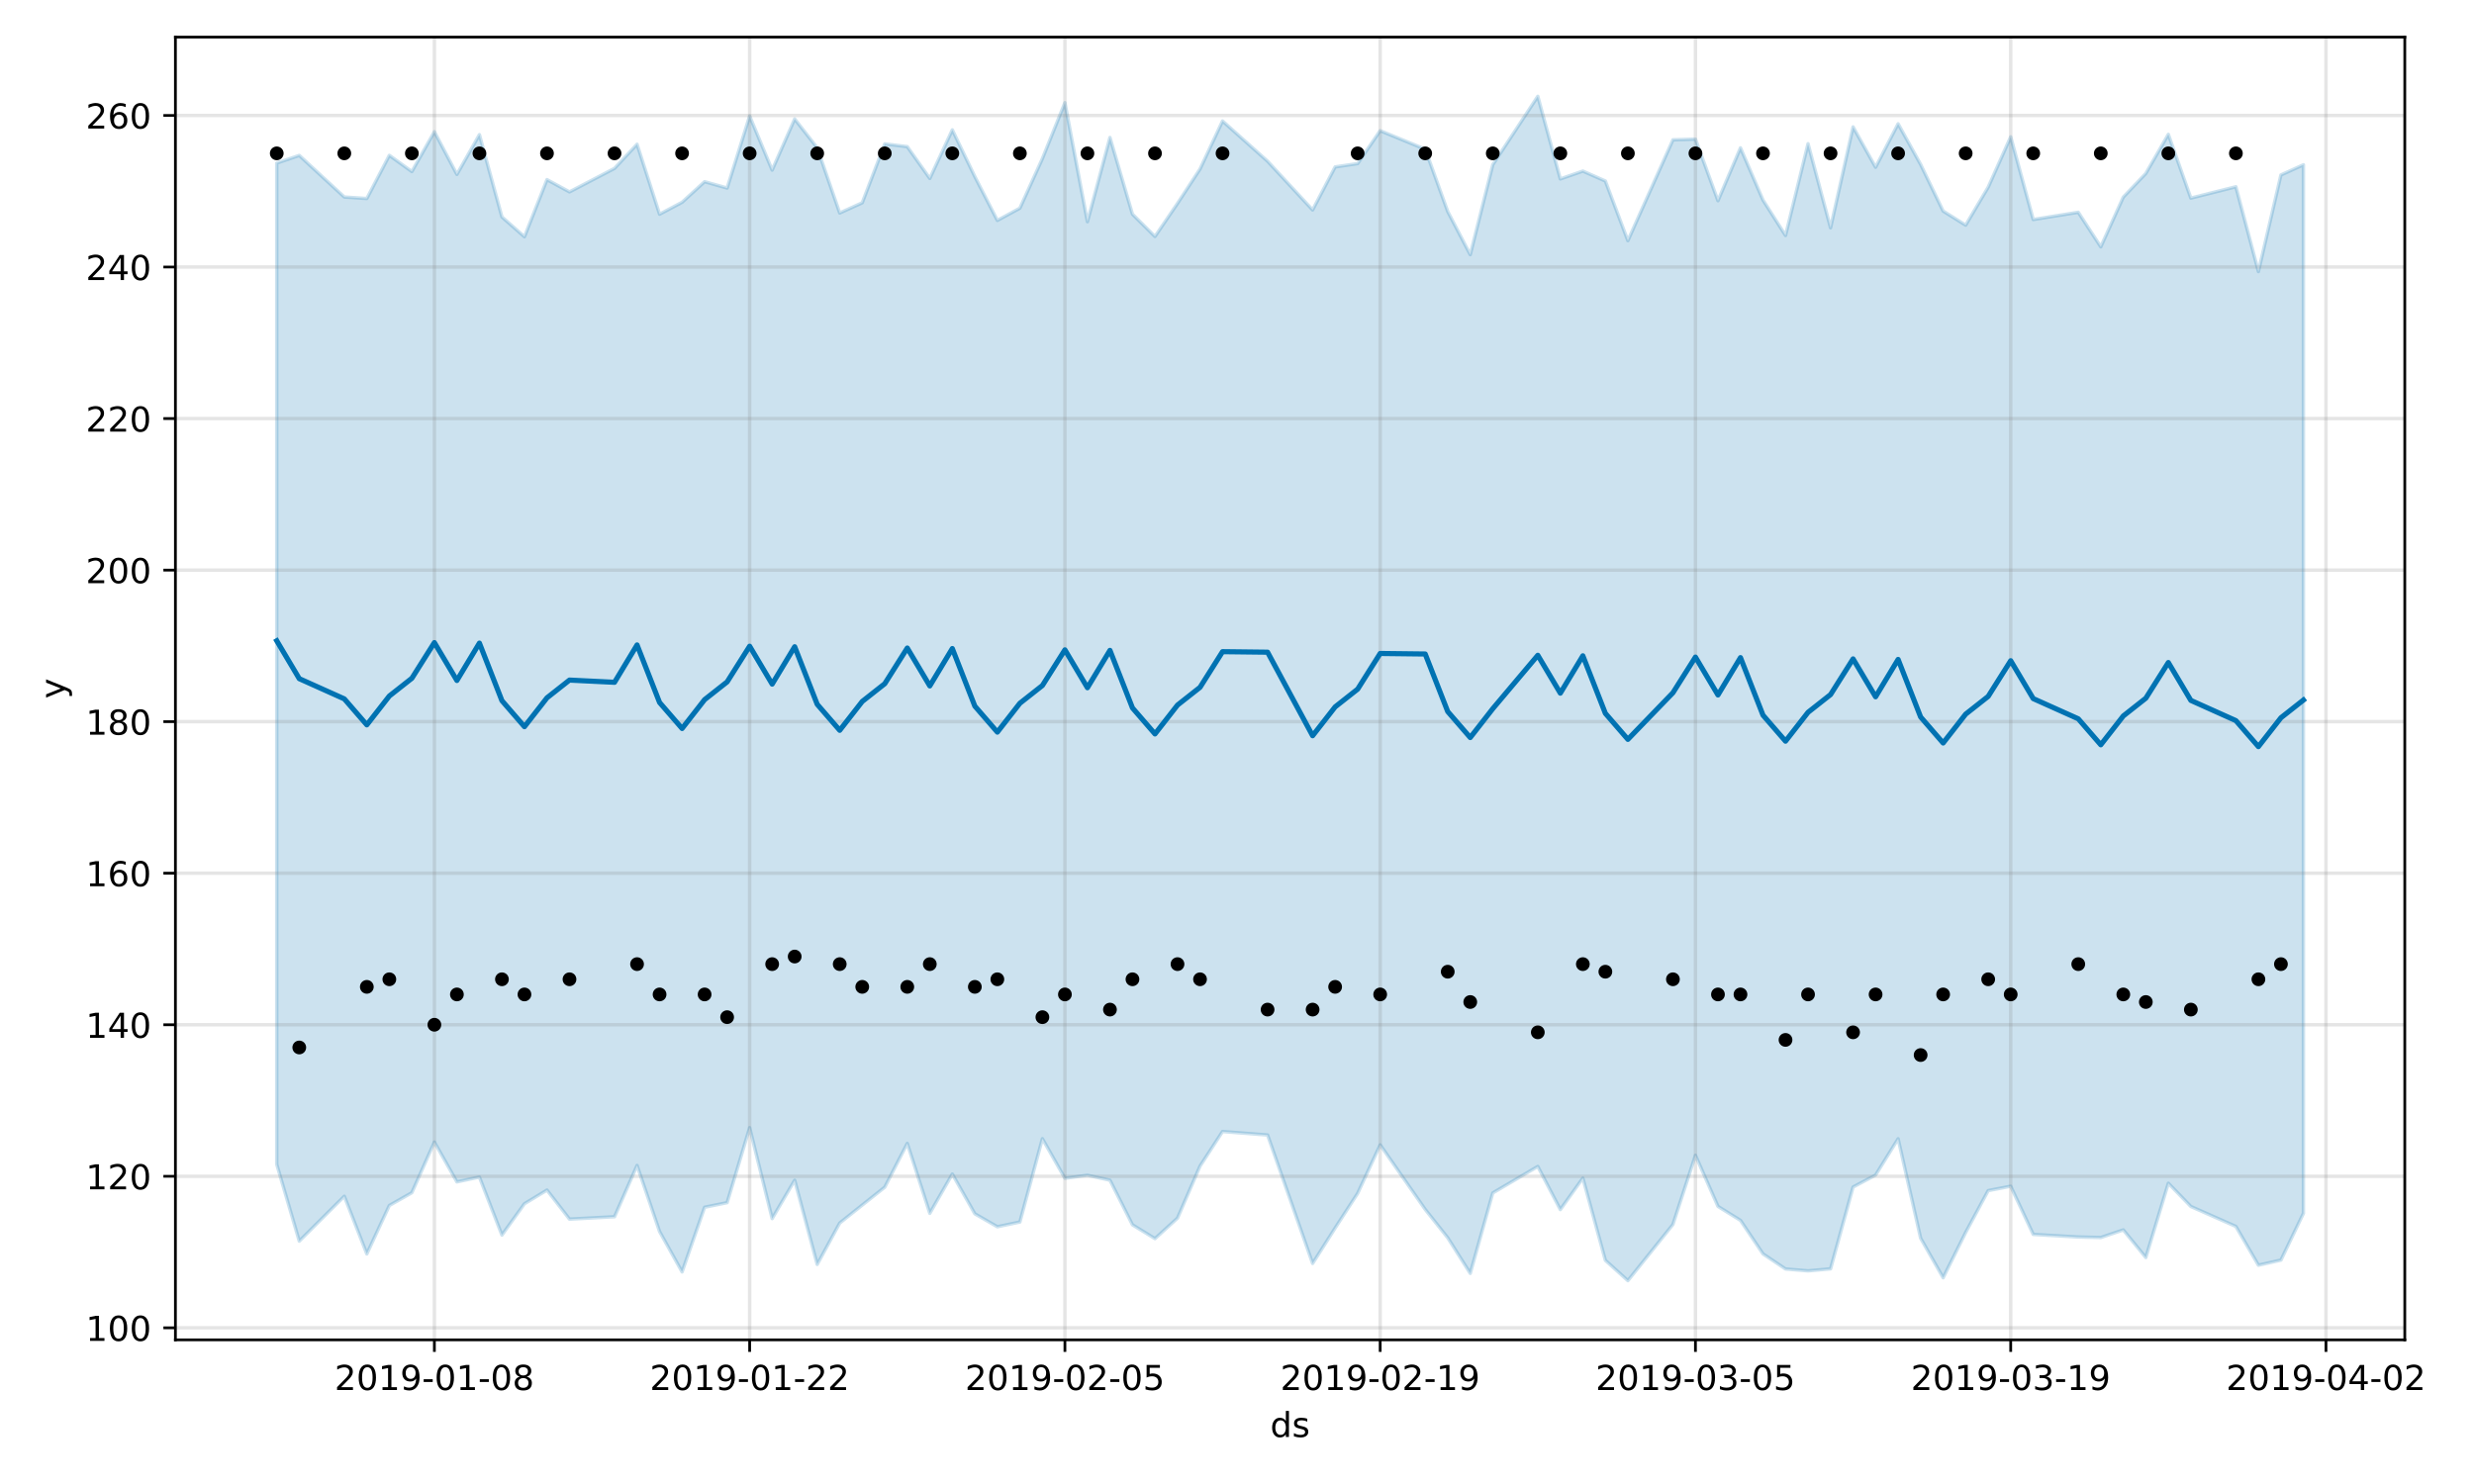 <?xml version="1.0" encoding="utf-8" standalone="no"?>
<!DOCTYPE svg PUBLIC "-//W3C//DTD SVG 1.1//EN"
  "http://www.w3.org/Graphics/SVG/1.1/DTD/svg11.dtd">
<!-- Created with matplotlib (https://matplotlib.org/) -->
<svg height="432pt" version="1.1" viewBox="0 0 720 432" width="720pt" xmlns="http://www.w3.org/2000/svg" xmlns:xlink="http://www.w3.org/1999/xlink">
 <defs>
  <style type="text/css">
*{stroke-linecap:butt;stroke-linejoin:round;}
  </style>
 </defs>
 <g id="figure_1">
  <g id="patch_1">
   <path d="M 0 432 
L 720 432 
L 720 0 
L 0 0 
z
" style="fill:#ffffff;"/>
  </g>
  <g id="axes_1">
   <g id="patch_2">
    <path d="M 51.05 390.04 
L 699.857 390.04 
L 699.857 10.8 
L 51.05 10.8 
z
" style="fill:#ffffff;"/>
   </g>
   <g id="PolyCollection_1">
    <defs>
     <path d="M 80.541 -384.529 
L 80.541 -93.05 
L 87.095 -70.697 
L 100.202 -83.762 
L 106.756 -66.983 
L 113.309 -81.072 
L 119.863 -84.795 
L 126.417 -99.547 
L 132.97 -87.947 
L 139.524 -89.352 
L 146.077 -72.466 
L 152.631 -81.582 
L 159.185 -85.558 
L 165.738 -77.103 
L 178.845 -77.797 
L 185.399 -92.729 
L 191.953 -73.49 
L 198.506 -61.735 
L 205.06 -80.558 
L 211.613 -81.897 
L 218.167 -103.734 
L 224.721 -77.258 
L 231.274 -88.429 
L 237.828 -63.919 
L 244.381 -75.964 
L 250.935 -81.194 
L 257.489 -86.399 
L 264.042 -99.142 
L 270.596 -78.798 
L 277.15 -90.231 
L 283.703 -78.659 
L 290.257 -74.883 
L 296.81 -76.261 
L 303.364 -100.521 
L 309.918 -88.994 
L 316.471 -89.879 
L 323.025 -88.437 
L 329.578 -75.452 
L 336.132 -71.429 
L 342.686 -77.398 
L 349.239 -92.541 
L 355.793 -102.606 
L 368.9 -101.591 
L 382.007 -64.201 
L 388.561 -74.513 
L 395.114 -84.604 
L 401.668 -98.726 
L 414.775 -79.927 
L 421.329 -71.677 
L 427.883 -61.313 
L 434.436 -84.721 
L 447.543 -92.439 
L 454.097 -79.875 
L 460.651 -89.044 
L 467.204 -65.111 
L 473.758 -59.198 
L 486.865 -75.546 
L 493.419 -95.689 
L 499.972 -80.81 
L 506.526 -76.741 
L 513.079 -66.988 
L 519.633 -62.594 
L 526.187 -62.045 
L 532.74 -62.634 
L 539.294 -86.443 
L 545.847 -89.93 
L 552.401 -100.496 
L 558.955 -71.557 
L 565.508 -60.036 
L 572.062 -73.224 
L 578.616 -85.406 
L 585.169 -86.683 
L 591.723 -72.656 
L 604.83 -71.899 
L 611.384 -71.748 
L 617.937 -73.964 
L 624.491 -65.927 
L 631.044 -87.552 
L 637.598 -80.781 
L 650.705 -74.978 
L 657.259 -63.698 
L 663.812 -65.173 
L 670.366 -78.808 
L 670.366 -384.032 
L 670.366 -384.032 
L 663.812 -381.072 
L 657.259 -352.938 
L 650.705 -377.639 
L 637.598 -374.33 
L 631.044 -392.893 
L 624.491 -381.51 
L 617.937 -374.621 
L 611.384 -360.145 
L 604.83 -370.209 
L 591.723 -368.099 
L 585.169 -392.174 
L 578.616 -377.516 
L 572.062 -366.461 
L 565.508 -370.561 
L 558.955 -384.138 
L 552.401 -395.963 
L 545.847 -383.312 
L 539.294 -395.058 
L 532.74 -365.682 
L 526.187 -390.165 
L 519.633 -363.454 
L 513.079 -373.769 
L 506.526 -388.961 
L 499.972 -373.571 
L 493.419 -391.496 
L 486.865 -391.299 
L 473.758 -361.937 
L 467.204 -379.311 
L 460.651 -382.2 
L 454.097 -379.917 
L 447.543 -403.962 
L 434.436 -384.039 
L 427.883 -357.865 
L 421.329 -370.44 
L 414.775 -388.571 
L 401.668 -393.955 
L 395.114 -384.381 
L 388.561 -383.409 
L 382.007 -370.884 
L 368.9 -385.065 
L 355.793 -396.773 
L 349.239 -382.799 
L 342.686 -372.786 
L 336.132 -363.158 
L 329.578 -369.653 
L 323.025 -391.97 
L 316.471 -367.459 
L 309.918 -402.11 
L 303.364 -385.834 
L 296.81 -371.402 
L 290.257 -367.844 
L 283.703 -380.6 
L 277.15 -394.199 
L 270.596 -380.06 
L 264.042 -389.312 
L 257.489 -390.119 
L 250.935 -372.976 
L 244.381 -370 
L 237.828 -388.972 
L 231.274 -397.371 
L 224.721 -382.482 
L 218.167 -398.214 
L 211.613 -377.264 
L 205.06 -379.114 
L 198.506 -373.121 
L 191.953 -369.646 
L 185.399 -390.014 
L 178.845 -382.987 
L 165.738 -376.146 
L 159.185 -379.709 
L 152.631 -363.084 
L 146.077 -368.849 
L 139.524 -392.805 
L 132.97 -381.226 
L 126.417 -393.66 
L 119.863 -382.058 
L 113.309 -386.775 
L 106.756 -374.213 
L 100.202 -374.648 
L 87.095 -386.756 
L 80.541 -384.529 
z
" id="m198f0d407d" style="stroke:#0072b2;stroke-opacity:0.2;"/>
    </defs>
    <g clip-path="url(#pac33fa0479)">
     <use style="fill:#0072b2;fill-opacity:0.2;stroke:#0072b2;stroke-opacity:0.2;" x="0" xlink:href="#m198f0d407d" y="432"/>
    </g>
   </g>
   <g id="matplotlib.axis_1">
    <g id="xtick_1">
     <g id="line2d_1">
      <path clip-path="url(#pac33fa0479)" d="M 126.417 390.04 
L 126.417 10.8 
" style="fill:none;stroke:#808080;stroke-linecap:square;stroke-opacity:0.2;"/>
     </g>
     <g id="line2d_2">
      <defs>
       <path d="M 0 0 
L 0 3.5 
" id="m1d357f422a" style="stroke:#000000;stroke-width:0.8;"/>
      </defs>
      <g>
       <use style="stroke:#000000;stroke-width:0.8;" x="126.417" xlink:href="#m1d357f422a" y="390.04"/>
      </g>
     </g>
     <g id="text_1">
      <!-- 2019-01-08 -->
      <defs>
       <path d="M 19.188 8.297 
L 53.609 8.297 
L 53.609 0 
L 7.328 0 
L 7.328 8.297 
Q 12.938 14.109 22.625 23.891 
Q 32.328 33.688 34.812 36.531 
Q 39.547 41.844 41.422 45.531 
Q 43.312 49.219 43.312 52.781 
Q 43.312 58.594 39.234 62.25 
Q 35.156 65.922 28.609 65.922 
Q 23.969 65.922 18.812 64.312 
Q 13.672 62.703 7.812 59.422 
L 7.812 69.391 
Q 13.766 71.781 18.938 73 
Q 24.125 74.219 28.422 74.219 
Q 39.75 74.219 46.484 68.547 
Q 53.219 62.891 53.219 53.422 
Q 53.219 48.922 51.531 44.891 
Q 49.859 40.875 45.406 35.406 
Q 44.188 33.984 37.641 27.219 
Q 31.109 20.453 19.188 8.297 
z
" id="DejaVuSans-50"/>
       <path d="M 31.781 66.406 
Q 24.172 66.406 20.328 58.906 
Q 16.5 51.422 16.5 36.375 
Q 16.5 21.391 20.328 13.891 
Q 24.172 6.391 31.781 6.391 
Q 39.453 6.391 43.281 13.891 
Q 47.125 21.391 47.125 36.375 
Q 47.125 51.422 43.281 58.906 
Q 39.453 66.406 31.781 66.406 
z
M 31.781 74.219 
Q 44.047 74.219 50.516 64.516 
Q 56.984 54.828 56.984 36.375 
Q 56.984 17.969 50.516 8.266 
Q 44.047 -1.422 31.781 -1.422 
Q 19.531 -1.422 13.062 8.266 
Q 6.594 17.969 6.594 36.375 
Q 6.594 54.828 13.062 64.516 
Q 19.531 74.219 31.781 74.219 
z
" id="DejaVuSans-48"/>
       <path d="M 12.406 8.297 
L 28.516 8.297 
L 28.516 63.922 
L 10.984 60.406 
L 10.984 69.391 
L 28.422 72.906 
L 38.281 72.906 
L 38.281 8.297 
L 54.391 8.297 
L 54.391 0 
L 12.406 0 
z
" id="DejaVuSans-49"/>
       <path d="M 10.984 1.516 
L 10.984 10.5 
Q 14.703 8.734 18.5 7.812 
Q 22.312 6.891 25.984 6.891 
Q 35.75 6.891 40.891 13.453 
Q 46.047 20.016 46.781 33.406 
Q 43.953 29.203 39.594 26.953 
Q 35.25 24.703 29.984 24.703 
Q 19.047 24.703 12.672 31.312 
Q 6.297 37.938 6.297 49.422 
Q 6.297 60.641 12.938 67.422 
Q 19.578 74.219 30.609 74.219 
Q 43.266 74.219 49.922 64.516 
Q 56.594 54.828 56.594 36.375 
Q 56.594 19.141 48.406 8.859 
Q 40.234 -1.422 26.422 -1.422 
Q 22.703 -1.422 18.891 -0.688 
Q 15.094 0.047 10.984 1.516 
z
M 30.609 32.422 
Q 37.25 32.422 41.125 36.953 
Q 45.016 41.5 45.016 49.422 
Q 45.016 57.281 41.125 61.844 
Q 37.25 66.406 30.609 66.406 
Q 23.969 66.406 20.094 61.844 
Q 16.219 57.281 16.219 49.422 
Q 16.219 41.5 20.094 36.953 
Q 23.969 32.422 30.609 32.422 
z
" id="DejaVuSans-57"/>
       <path d="M 4.891 31.391 
L 31.203 31.391 
L 31.203 23.391 
L 4.891 23.391 
z
" id="DejaVuSans-45"/>
       <path d="M 31.781 34.625 
Q 24.75 34.625 20.719 30.859 
Q 16.703 27.094 16.703 20.516 
Q 16.703 13.922 20.719 10.156 
Q 24.75 6.391 31.781 6.391 
Q 38.812 6.391 42.859 10.172 
Q 46.922 13.969 46.922 20.516 
Q 46.922 27.094 42.891 30.859 
Q 38.875 34.625 31.781 34.625 
z
M 21.922 38.812 
Q 15.578 40.375 12.031 44.719 
Q 8.5 49.078 8.5 55.328 
Q 8.5 64.062 14.719 69.141 
Q 20.953 74.219 31.781 74.219 
Q 42.672 74.219 48.875 69.141 
Q 55.078 64.062 55.078 55.328 
Q 55.078 49.078 51.531 44.719 
Q 48 40.375 41.703 38.812 
Q 48.828 37.156 52.797 32.312 
Q 56.781 27.484 56.781 20.516 
Q 56.781 9.906 50.312 4.234 
Q 43.844 -1.422 31.781 -1.422 
Q 19.734 -1.422 13.25 4.234 
Q 6.781 9.906 6.781 20.516 
Q 6.781 27.484 10.781 32.312 
Q 14.797 37.156 21.922 38.812 
z
M 18.312 54.391 
Q 18.312 48.734 21.844 45.562 
Q 25.391 42.391 31.781 42.391 
Q 38.141 42.391 41.719 45.562 
Q 45.312 48.734 45.312 54.391 
Q 45.312 60.062 41.719 63.234 
Q 38.141 66.406 31.781 66.406 
Q 25.391 66.406 21.844 63.234 
Q 18.312 60.062 18.312 54.391 
z
" id="DejaVuSans-56"/>
      </defs>
      <g transform="translate(97.359 404.638)scale(0.1 -0.1)">
       <use xlink:href="#DejaVuSans-50"/>
       <use x="63.623" xlink:href="#DejaVuSans-48"/>
       <use x="127.246" xlink:href="#DejaVuSans-49"/>
       <use x="190.869" xlink:href="#DejaVuSans-57"/>
       <use x="254.492" xlink:href="#DejaVuSans-45"/>
       <use x="290.576" xlink:href="#DejaVuSans-48"/>
       <use x="354.199" xlink:href="#DejaVuSans-49"/>
       <use x="417.822" xlink:href="#DejaVuSans-45"/>
       <use x="453.906" xlink:href="#DejaVuSans-48"/>
       <use x="517.529" xlink:href="#DejaVuSans-56"/>
      </g>
     </g>
    </g>
    <g id="xtick_2">
     <g id="line2d_3">
      <path clip-path="url(#pac33fa0479)" d="M 218.167 390.04 
L 218.167 10.8 
" style="fill:none;stroke:#808080;stroke-linecap:square;stroke-opacity:0.2;"/>
     </g>
     <g id="line2d_4">
      <g>
       <use style="stroke:#000000;stroke-width:0.8;" x="218.167" xlink:href="#m1d357f422a" y="390.04"/>
      </g>
     </g>
     <g id="text_2">
      <!-- 2019-01-22 -->
      <g transform="translate(189.109 404.638)scale(0.1 -0.1)">
       <use xlink:href="#DejaVuSans-50"/>
       <use x="63.623" xlink:href="#DejaVuSans-48"/>
       <use x="127.246" xlink:href="#DejaVuSans-49"/>
       <use x="190.869" xlink:href="#DejaVuSans-57"/>
       <use x="254.492" xlink:href="#DejaVuSans-45"/>
       <use x="290.576" xlink:href="#DejaVuSans-48"/>
       <use x="354.199" xlink:href="#DejaVuSans-49"/>
       <use x="417.822" xlink:href="#DejaVuSans-45"/>
       <use x="453.906" xlink:href="#DejaVuSans-50"/>
       <use x="517.529" xlink:href="#DejaVuSans-50"/>
      </g>
     </g>
    </g>
    <g id="xtick_3">
     <g id="line2d_5">
      <path clip-path="url(#pac33fa0479)" d="M 309.918 390.04 
L 309.918 10.8 
" style="fill:none;stroke:#808080;stroke-linecap:square;stroke-opacity:0.2;"/>
     </g>
     <g id="line2d_6">
      <g>
       <use style="stroke:#000000;stroke-width:0.8;" x="309.918" xlink:href="#m1d357f422a" y="390.04"/>
      </g>
     </g>
     <g id="text_3">
      <!-- 2019-02-05 -->
      <defs>
       <path d="M 10.797 72.906 
L 49.516 72.906 
L 49.516 64.594 
L 19.828 64.594 
L 19.828 46.734 
Q 21.969 47.469 24.109 47.828 
Q 26.266 48.188 28.422 48.188 
Q 40.625 48.188 47.75 41.5 
Q 54.891 34.812 54.891 23.391 
Q 54.891 11.625 47.562 5.094 
Q 40.234 -1.422 26.906 -1.422 
Q 22.312 -1.422 17.547 -0.641 
Q 12.797 0.141 7.719 1.703 
L 7.719 11.625 
Q 12.109 9.234 16.797 8.062 
Q 21.484 6.891 26.703 6.891 
Q 35.156 6.891 40.078 11.328 
Q 45.016 15.766 45.016 23.391 
Q 45.016 31 40.078 35.438 
Q 35.156 39.891 26.703 39.891 
Q 22.75 39.891 18.812 39.016 
Q 14.891 38.141 10.797 36.281 
z
" id="DejaVuSans-53"/>
      </defs>
      <g transform="translate(280.86 404.638)scale(0.1 -0.1)">
       <use xlink:href="#DejaVuSans-50"/>
       <use x="63.623" xlink:href="#DejaVuSans-48"/>
       <use x="127.246" xlink:href="#DejaVuSans-49"/>
       <use x="190.869" xlink:href="#DejaVuSans-57"/>
       <use x="254.492" xlink:href="#DejaVuSans-45"/>
       <use x="290.576" xlink:href="#DejaVuSans-48"/>
       <use x="354.199" xlink:href="#DejaVuSans-50"/>
       <use x="417.822" xlink:href="#DejaVuSans-45"/>
       <use x="453.906" xlink:href="#DejaVuSans-48"/>
       <use x="517.529" xlink:href="#DejaVuSans-53"/>
      </g>
     </g>
    </g>
    <g id="xtick_4">
     <g id="line2d_7">
      <path clip-path="url(#pac33fa0479)" d="M 401.668 390.04 
L 401.668 10.8 
" style="fill:none;stroke:#808080;stroke-linecap:square;stroke-opacity:0.2;"/>
     </g>
     <g id="line2d_8">
      <g>
       <use style="stroke:#000000;stroke-width:0.8;" x="401.668" xlink:href="#m1d357f422a" y="390.04"/>
      </g>
     </g>
     <g id="text_4">
      <!-- 2019-02-19 -->
      <g transform="translate(372.61 404.638)scale(0.1 -0.1)">
       <use xlink:href="#DejaVuSans-50"/>
       <use x="63.623" xlink:href="#DejaVuSans-48"/>
       <use x="127.246" xlink:href="#DejaVuSans-49"/>
       <use x="190.869" xlink:href="#DejaVuSans-57"/>
       <use x="254.492" xlink:href="#DejaVuSans-45"/>
       <use x="290.576" xlink:href="#DejaVuSans-48"/>
       <use x="354.199" xlink:href="#DejaVuSans-50"/>
       <use x="417.822" xlink:href="#DejaVuSans-45"/>
       <use x="453.906" xlink:href="#DejaVuSans-49"/>
       <use x="517.529" xlink:href="#DejaVuSans-57"/>
      </g>
     </g>
    </g>
    <g id="xtick_5">
     <g id="line2d_9">
      <path clip-path="url(#pac33fa0479)" d="M 493.419 390.04 
L 493.419 10.8 
" style="fill:none;stroke:#808080;stroke-linecap:square;stroke-opacity:0.2;"/>
     </g>
     <g id="line2d_10">
      <g>
       <use style="stroke:#000000;stroke-width:0.8;" x="493.419" xlink:href="#m1d357f422a" y="390.04"/>
      </g>
     </g>
     <g id="text_5">
      <!-- 2019-03-05 -->
      <defs>
       <path d="M 40.578 39.312 
Q 47.656 37.797 51.625 33 
Q 55.609 28.219 55.609 21.188 
Q 55.609 10.406 48.188 4.484 
Q 40.766 -1.422 27.094 -1.422 
Q 22.516 -1.422 17.656 -0.516 
Q 12.797 0.391 7.625 2.203 
L 7.625 11.719 
Q 11.719 9.328 16.594 8.109 
Q 21.484 6.891 26.812 6.891 
Q 36.078 6.891 40.938 10.547 
Q 45.797 14.203 45.797 21.188 
Q 45.797 27.641 41.281 31.266 
Q 36.766 34.906 28.719 34.906 
L 20.219 34.906 
L 20.219 43.016 
L 29.109 43.016 
Q 36.375 43.016 40.234 45.922 
Q 44.094 48.828 44.094 54.297 
Q 44.094 59.906 40.109 62.906 
Q 36.141 65.922 28.719 65.922 
Q 24.656 65.922 20.016 65.031 
Q 15.375 64.156 9.812 62.312 
L 9.812 71.094 
Q 15.438 72.656 20.344 73.438 
Q 25.25 74.219 29.594 74.219 
Q 40.828 74.219 47.359 69.109 
Q 53.906 64.016 53.906 55.328 
Q 53.906 49.266 50.438 45.094 
Q 46.969 40.922 40.578 39.312 
z
" id="DejaVuSans-51"/>
      </defs>
      <g transform="translate(464.361 404.638)scale(0.1 -0.1)">
       <use xlink:href="#DejaVuSans-50"/>
       <use x="63.623" xlink:href="#DejaVuSans-48"/>
       <use x="127.246" xlink:href="#DejaVuSans-49"/>
       <use x="190.869" xlink:href="#DejaVuSans-57"/>
       <use x="254.492" xlink:href="#DejaVuSans-45"/>
       <use x="290.576" xlink:href="#DejaVuSans-48"/>
       <use x="354.199" xlink:href="#DejaVuSans-51"/>
       <use x="417.822" xlink:href="#DejaVuSans-45"/>
       <use x="453.906" xlink:href="#DejaVuSans-48"/>
       <use x="517.529" xlink:href="#DejaVuSans-53"/>
      </g>
     </g>
    </g>
    <g id="xtick_6">
     <g id="line2d_11">
      <path clip-path="url(#pac33fa0479)" d="M 585.169 390.04 
L 585.169 10.8 
" style="fill:none;stroke:#808080;stroke-linecap:square;stroke-opacity:0.2;"/>
     </g>
     <g id="line2d_12">
      <g>
       <use style="stroke:#000000;stroke-width:0.8;" x="585.169" xlink:href="#m1d357f422a" y="390.04"/>
      </g>
     </g>
     <g id="text_6">
      <!-- 2019-03-19 -->
      <g transform="translate(556.111 404.638)scale(0.1 -0.1)">
       <use xlink:href="#DejaVuSans-50"/>
       <use x="63.623" xlink:href="#DejaVuSans-48"/>
       <use x="127.246" xlink:href="#DejaVuSans-49"/>
       <use x="190.869" xlink:href="#DejaVuSans-57"/>
       <use x="254.492" xlink:href="#DejaVuSans-45"/>
       <use x="290.576" xlink:href="#DejaVuSans-48"/>
       <use x="354.199" xlink:href="#DejaVuSans-51"/>
       <use x="417.822" xlink:href="#DejaVuSans-45"/>
       <use x="453.906" xlink:href="#DejaVuSans-49"/>
       <use x="517.529" xlink:href="#DejaVuSans-57"/>
      </g>
     </g>
    </g>
    <g id="xtick_7">
     <g id="line2d_13">
      <path clip-path="url(#pac33fa0479)" d="M 676.92 390.04 
L 676.92 10.8 
" style="fill:none;stroke:#808080;stroke-linecap:square;stroke-opacity:0.2;"/>
     </g>
     <g id="line2d_14">
      <g>
       <use style="stroke:#000000;stroke-width:0.8;" x="676.92" xlink:href="#m1d357f422a" y="390.04"/>
      </g>
     </g>
     <g id="text_7">
      <!-- 2019-04-02 -->
      <defs>
       <path d="M 37.797 64.312 
L 12.891 25.391 
L 37.797 25.391 
z
M 35.203 72.906 
L 47.609 72.906 
L 47.609 25.391 
L 58.016 25.391 
L 58.016 17.188 
L 47.609 17.188 
L 47.609 0 
L 37.797 0 
L 37.797 17.188 
L 4.891 17.188 
L 4.891 26.703 
z
" id="DejaVuSans-52"/>
      </defs>
      <g transform="translate(647.862 404.638)scale(0.1 -0.1)">
       <use xlink:href="#DejaVuSans-50"/>
       <use x="63.623" xlink:href="#DejaVuSans-48"/>
       <use x="127.246" xlink:href="#DejaVuSans-49"/>
       <use x="190.869" xlink:href="#DejaVuSans-57"/>
       <use x="254.492" xlink:href="#DejaVuSans-45"/>
       <use x="290.576" xlink:href="#DejaVuSans-48"/>
       <use x="354.199" xlink:href="#DejaVuSans-52"/>
       <use x="417.822" xlink:href="#DejaVuSans-45"/>
       <use x="453.906" xlink:href="#DejaVuSans-48"/>
       <use x="517.529" xlink:href="#DejaVuSans-50"/>
      </g>
     </g>
    </g>
    <g id="text_8">
     <!-- ds -->
     <defs>
      <path d="M 45.406 46.391 
L 45.406 75.984 
L 54.391 75.984 
L 54.391 0 
L 45.406 0 
L 45.406 8.203 
Q 42.578 3.328 38.25 0.953 
Q 33.938 -1.422 27.875 -1.422 
Q 17.969 -1.422 11.734 6.484 
Q 5.516 14.406 5.516 27.297 
Q 5.516 40.188 11.734 48.094 
Q 17.969 56 27.875 56 
Q 33.938 56 38.25 53.625 
Q 42.578 51.266 45.406 46.391 
z
M 14.797 27.297 
Q 14.797 17.391 18.875 11.75 
Q 22.953 6.109 30.078 6.109 
Q 37.203 6.109 41.297 11.75 
Q 45.406 17.391 45.406 27.297 
Q 45.406 37.203 41.297 42.844 
Q 37.203 48.484 30.078 48.484 
Q 22.953 48.484 18.875 42.844 
Q 14.797 37.203 14.797 27.297 
z
" id="DejaVuSans-100"/>
      <path d="M 44.281 53.078 
L 44.281 44.578 
Q 40.484 46.531 36.375 47.5 
Q 32.281 48.484 27.875 48.484 
Q 21.188 48.484 17.844 46.438 
Q 14.5 44.391 14.5 40.281 
Q 14.5 37.156 16.891 35.375 
Q 19.281 33.594 26.516 31.984 
L 29.594 31.297 
Q 39.156 29.25 43.188 25.516 
Q 47.219 21.781 47.219 15.094 
Q 47.219 7.469 41.188 3.016 
Q 35.156 -1.422 24.609 -1.422 
Q 20.219 -1.422 15.453 -0.562 
Q 10.688 0.297 5.422 2 
L 5.422 11.281 
Q 10.406 8.688 15.234 7.391 
Q 20.062 6.109 24.812 6.109 
Q 31.156 6.109 34.562 8.281 
Q 37.984 10.453 37.984 14.406 
Q 37.984 18.062 35.516 20.016 
Q 33.062 21.969 24.703 23.781 
L 21.578 24.516 
Q 13.234 26.266 9.516 29.906 
Q 5.812 33.547 5.812 39.891 
Q 5.812 47.609 11.281 51.797 
Q 16.75 56 26.812 56 
Q 31.781 56 36.172 55.266 
Q 40.578 54.547 44.281 53.078 
z
" id="DejaVuSans-115"/>
     </defs>
     <g transform="translate(369.675 418.317)scale(0.1 -0.1)">
      <use xlink:href="#DejaVuSans-100"/>
      <use x="63.477" xlink:href="#DejaVuSans-115"/>
     </g>
    </g>
   </g>
   <g id="matplotlib.axis_2">
    <g id="ytick_1">
     <g id="line2d_15">
      <path clip-path="url(#pac33fa0479)" d="M 51.05 386.539 
L 699.857 386.539 
" style="fill:none;stroke:#808080;stroke-linecap:square;stroke-opacity:0.2;"/>
     </g>
     <g id="line2d_16">
      <defs>
       <path d="M 0 0 
L -3.5 0 
" id="m755e55b5e7" style="stroke:#000000;stroke-width:0.8;"/>
      </defs>
      <g>
       <use style="stroke:#000000;stroke-width:0.8;" x="51.05" xlink:href="#m755e55b5e7" y="386.539"/>
      </g>
     </g>
     <g id="text_9">
      <!-- 100 -->
      <g transform="translate(24.962 390.338)scale(0.1 -0.1)">
       <use xlink:href="#DejaVuSans-49"/>
       <use x="63.623" xlink:href="#DejaVuSans-48"/>
       <use x="127.246" xlink:href="#DejaVuSans-48"/>
      </g>
     </g>
    </g>
    <g id="ytick_2">
     <g id="line2d_17">
      <path clip-path="url(#pac33fa0479)" d="M 51.05 342.423 
L 699.857 342.423 
" style="fill:none;stroke:#808080;stroke-linecap:square;stroke-opacity:0.2;"/>
     </g>
     <g id="line2d_18">
      <g>
       <use style="stroke:#000000;stroke-width:0.8;" x="51.05" xlink:href="#m755e55b5e7" y="342.423"/>
      </g>
     </g>
     <g id="text_10">
      <!-- 120 -->
      <g transform="translate(24.962 346.222)scale(0.1 -0.1)">
       <use xlink:href="#DejaVuSans-49"/>
       <use x="63.623" xlink:href="#DejaVuSans-50"/>
       <use x="127.246" xlink:href="#DejaVuSans-48"/>
      </g>
     </g>
    </g>
    <g id="ytick_3">
     <g id="line2d_19">
      <path clip-path="url(#pac33fa0479)" d="M 51.05 298.307 
L 699.857 298.307 
" style="fill:none;stroke:#808080;stroke-linecap:square;stroke-opacity:0.2;"/>
     </g>
     <g id="line2d_20">
      <g>
       <use style="stroke:#000000;stroke-width:0.8;" x="51.05" xlink:href="#m755e55b5e7" y="298.307"/>
      </g>
     </g>
     <g id="text_11">
      <!-- 140 -->
      <g transform="translate(24.962 302.107)scale(0.1 -0.1)">
       <use xlink:href="#DejaVuSans-49"/>
       <use x="63.623" xlink:href="#DejaVuSans-52"/>
       <use x="127.246" xlink:href="#DejaVuSans-48"/>
      </g>
     </g>
    </g>
    <g id="ytick_4">
     <g id="line2d_21">
      <path clip-path="url(#pac33fa0479)" d="M 51.05 254.191 
L 699.857 254.191 
" style="fill:none;stroke:#808080;stroke-linecap:square;stroke-opacity:0.2;"/>
     </g>
     <g id="line2d_22">
      <g>
       <use style="stroke:#000000;stroke-width:0.8;" x="51.05" xlink:href="#m755e55b5e7" y="254.191"/>
      </g>
     </g>
     <g id="text_12">
      <!-- 160 -->
      <defs>
       <path d="M 33.016 40.375 
Q 26.375 40.375 22.484 35.828 
Q 18.609 31.297 18.609 23.391 
Q 18.609 15.531 22.484 10.953 
Q 26.375 6.391 33.016 6.391 
Q 39.656 6.391 43.531 10.953 
Q 47.406 15.531 47.406 23.391 
Q 47.406 31.297 43.531 35.828 
Q 39.656 40.375 33.016 40.375 
z
M 52.594 71.297 
L 52.594 62.312 
Q 48.875 64.062 45.094 64.984 
Q 41.312 65.922 37.594 65.922 
Q 27.828 65.922 22.672 59.328 
Q 17.531 52.734 16.797 39.406 
Q 19.672 43.656 24.016 45.922 
Q 28.375 48.188 33.594 48.188 
Q 44.578 48.188 50.953 41.516 
Q 57.328 34.859 57.328 23.391 
Q 57.328 12.156 50.688 5.359 
Q 44.047 -1.422 33.016 -1.422 
Q 20.359 -1.422 13.672 8.266 
Q 6.984 17.969 6.984 36.375 
Q 6.984 53.656 15.188 63.938 
Q 23.391 74.219 37.203 74.219 
Q 40.922 74.219 44.703 73.484 
Q 48.484 72.75 52.594 71.297 
z
" id="DejaVuSans-54"/>
      </defs>
      <g transform="translate(24.962 257.991)scale(0.1 -0.1)">
       <use xlink:href="#DejaVuSans-49"/>
       <use x="63.623" xlink:href="#DejaVuSans-54"/>
       <use x="127.246" xlink:href="#DejaVuSans-48"/>
      </g>
     </g>
    </g>
    <g id="ytick_5">
     <g id="line2d_23">
      <path clip-path="url(#pac33fa0479)" d="M 51.05 210.076 
L 699.857 210.076 
" style="fill:none;stroke:#808080;stroke-linecap:square;stroke-opacity:0.2;"/>
     </g>
     <g id="line2d_24">
      <g>
       <use style="stroke:#000000;stroke-width:0.8;" x="51.05" xlink:href="#m755e55b5e7" y="210.076"/>
      </g>
     </g>
     <g id="text_13">
      <!-- 180 -->
      <g transform="translate(24.962 213.875)scale(0.1 -0.1)">
       <use xlink:href="#DejaVuSans-49"/>
       <use x="63.623" xlink:href="#DejaVuSans-56"/>
       <use x="127.246" xlink:href="#DejaVuSans-48"/>
      </g>
     </g>
    </g>
    <g id="ytick_6">
     <g id="line2d_25">
      <path clip-path="url(#pac33fa0479)" d="M 51.05 165.96 
L 699.857 165.96 
" style="fill:none;stroke:#808080;stroke-linecap:square;stroke-opacity:0.2;"/>
     </g>
     <g id="line2d_26">
      <g>
       <use style="stroke:#000000;stroke-width:0.8;" x="51.05" xlink:href="#m755e55b5e7" y="165.96"/>
      </g>
     </g>
     <g id="text_14">
      <!-- 200 -->
      <g transform="translate(24.962 169.759)scale(0.1 -0.1)">
       <use xlink:href="#DejaVuSans-50"/>
       <use x="63.623" xlink:href="#DejaVuSans-48"/>
       <use x="127.246" xlink:href="#DejaVuSans-48"/>
      </g>
     </g>
    </g>
    <g id="ytick_7">
     <g id="line2d_27">
      <path clip-path="url(#pac33fa0479)" d="M 51.05 121.844 
L 699.857 121.844 
" style="fill:none;stroke:#808080;stroke-linecap:square;stroke-opacity:0.2;"/>
     </g>
     <g id="line2d_28">
      <g>
       <use style="stroke:#000000;stroke-width:0.8;" x="51.05" xlink:href="#m755e55b5e7" y="121.844"/>
      </g>
     </g>
     <g id="text_15">
      <!-- 220 -->
      <g transform="translate(24.962 125.643)scale(0.1 -0.1)">
       <use xlink:href="#DejaVuSans-50"/>
       <use x="63.623" xlink:href="#DejaVuSans-50"/>
       <use x="127.246" xlink:href="#DejaVuSans-48"/>
      </g>
     </g>
    </g>
    <g id="ytick_8">
     <g id="line2d_29">
      <path clip-path="url(#pac33fa0479)" d="M 51.05 77.728 
L 699.857 77.728 
" style="fill:none;stroke:#808080;stroke-linecap:square;stroke-opacity:0.2;"/>
     </g>
     <g id="line2d_30">
      <g>
       <use style="stroke:#000000;stroke-width:0.8;" x="51.05" xlink:href="#m755e55b5e7" y="77.728"/>
      </g>
     </g>
     <g id="text_16">
      <!-- 240 -->
      <g transform="translate(24.962 81.527)scale(0.1 -0.1)">
       <use xlink:href="#DejaVuSans-50"/>
       <use x="63.623" xlink:href="#DejaVuSans-52"/>
       <use x="127.246" xlink:href="#DejaVuSans-48"/>
      </g>
     </g>
    </g>
    <g id="ytick_9">
     <g id="line2d_31">
      <path clip-path="url(#pac33fa0479)" d="M 51.05 33.612 
L 699.857 33.612 
" style="fill:none;stroke:#808080;stroke-linecap:square;stroke-opacity:0.2;"/>
     </g>
     <g id="line2d_32">
      <g>
       <use style="stroke:#000000;stroke-width:0.8;" x="51.05" xlink:href="#m755e55b5e7" y="33.612"/>
      </g>
     </g>
     <g id="text_17">
      <!-- 260 -->
      <g transform="translate(24.962 37.412)scale(0.1 -0.1)">
       <use xlink:href="#DejaVuSans-50"/>
       <use x="63.623" xlink:href="#DejaVuSans-54"/>
       <use x="127.246" xlink:href="#DejaVuSans-48"/>
      </g>
     </g>
    </g>
    <g id="text_18">
     <!-- y -->
     <defs>
      <path d="M 32.172 -5.078 
Q 28.375 -14.844 24.75 -17.812 
Q 21.141 -20.797 15.094 -20.797 
L 7.906 -20.797 
L 7.906 -13.281 
L 13.188 -13.281 
Q 16.891 -13.281 18.938 -11.516 
Q 21 -9.766 23.484 -3.219 
L 25.094 0.875 
L 2.984 54.688 
L 12.5 54.688 
L 29.594 11.922 
L 46.688 54.688 
L 56.203 54.688 
z
" id="DejaVuSans-121"/>
     </defs>
     <g transform="translate(18.883 203.379)rotate(-90)scale(0.1 -0.1)">
      <use xlink:href="#DejaVuSans-121"/>
     </g>
    </g>
   </g>
   <g id="line2d_33">
    <defs>
     <path d="M 0 1.5 
C 0.398 1.5 0.779 1.342 1.061 1.061 
C 1.342 0.779 1.5 0.398 1.5 0 
C 1.5 -0.398 1.342 -0.779 1.061 -1.061 
C 0.779 -1.342 0.398 -1.5 0 -1.5 
C -0.398 -1.5 -0.779 -1.342 -1.061 -1.061 
C -1.342 -0.779 -1.5 -0.398 -1.5 0 
C -1.5 0.398 -1.342 0.779 -1.061 1.061 
C -0.779 1.342 -0.398 1.5 0 1.5 
z
" id="maba90f549d" style="stroke:#000000;"/>
    </defs>
    <g clip-path="url(#pac33fa0479)">
     <use style="stroke:#000000;" x="80.541" xlink:href="#maba90f549d" y="44.641"/>
     <use style="stroke:#000000;" x="87.095" xlink:href="#maba90f549d" y="304.925"/>
     <use style="stroke:#000000;" x="100.202" xlink:href="#maba90f549d" y="44.641"/>
     <use style="stroke:#000000;" x="106.756" xlink:href="#maba90f549d" y="287.278"/>
     <use style="stroke:#000000;" x="113.309" xlink:href="#maba90f549d" y="285.073"/>
     <use style="stroke:#000000;" x="119.863" xlink:href="#maba90f549d" y="44.641"/>
     <use style="stroke:#000000;" x="126.417" xlink:href="#maba90f549d" y="298.307"/>
     <use style="stroke:#000000;" x="132.97" xlink:href="#maba90f549d" y="289.484"/>
     <use style="stroke:#000000;" x="139.524" xlink:href="#maba90f549d" y="44.641"/>
     <use style="stroke:#000000;" x="146.077" xlink:href="#maba90f549d" y="285.073"/>
     <use style="stroke:#000000;" x="152.631" xlink:href="#maba90f549d" y="289.484"/>
     <use style="stroke:#000000;" x="159.185" xlink:href="#maba90f549d" y="44.641"/>
     <use style="stroke:#000000;" x="165.738" xlink:href="#maba90f549d" y="285.073"/>
     <use style="stroke:#000000;" x="178.845" xlink:href="#maba90f549d" y="44.641"/>
     <use style="stroke:#000000;" x="185.399" xlink:href="#maba90f549d" y="280.661"/>
     <use style="stroke:#000000;" x="191.953" xlink:href="#maba90f549d" y="289.484"/>
     <use style="stroke:#000000;" x="198.506" xlink:href="#maba90f549d" y="44.641"/>
     <use style="stroke:#000000;" x="205.06" xlink:href="#maba90f549d" y="289.484"/>
     <use style="stroke:#000000;" x="211.613" xlink:href="#maba90f549d" y="296.102"/>
     <use style="stroke:#000000;" x="218.167" xlink:href="#maba90f549d" y="44.641"/>
     <use style="stroke:#000000;" x="224.721" xlink:href="#maba90f549d" y="280.661"/>
     <use style="stroke:#000000;" x="231.274" xlink:href="#maba90f549d" y="278.455"/>
     <use style="stroke:#000000;" x="237.828" xlink:href="#maba90f549d" y="44.641"/>
     <use style="stroke:#000000;" x="244.381" xlink:href="#maba90f549d" y="280.661"/>
     <use style="stroke:#000000;" x="250.935" xlink:href="#maba90f549d" y="287.278"/>
     <use style="stroke:#000000;" x="257.489" xlink:href="#maba90f549d" y="44.641"/>
     <use style="stroke:#000000;" x="264.042" xlink:href="#maba90f549d" y="287.278"/>
     <use style="stroke:#000000;" x="270.596" xlink:href="#maba90f549d" y="280.661"/>
     <use style="stroke:#000000;" x="277.15" xlink:href="#maba90f549d" y="44.641"/>
     <use style="stroke:#000000;" x="283.703" xlink:href="#maba90f549d" y="287.278"/>
     <use style="stroke:#000000;" x="290.257" xlink:href="#maba90f549d" y="285.073"/>
     <use style="stroke:#000000;" x="296.81" xlink:href="#maba90f549d" y="44.641"/>
     <use style="stroke:#000000;" x="303.364" xlink:href="#maba90f549d" y="296.102"/>
     <use style="stroke:#000000;" x="309.918" xlink:href="#maba90f549d" y="289.484"/>
     <use style="stroke:#000000;" x="316.471" xlink:href="#maba90f549d" y="44.641"/>
     <use style="stroke:#000000;" x="323.025" xlink:href="#maba90f549d" y="293.896"/>
     <use style="stroke:#000000;" x="329.578" xlink:href="#maba90f549d" y="285.073"/>
     <use style="stroke:#000000;" x="336.132" xlink:href="#maba90f549d" y="44.641"/>
     <use style="stroke:#000000;" x="342.686" xlink:href="#maba90f549d" y="280.661"/>
     <use style="stroke:#000000;" x="349.239" xlink:href="#maba90f549d" y="285.073"/>
     <use style="stroke:#000000;" x="355.793" xlink:href="#maba90f549d" y="44.641"/>
     <use style="stroke:#000000;" x="368.9" xlink:href="#maba90f549d" y="293.896"/>
     <use style="stroke:#000000;" x="382.007" xlink:href="#maba90f549d" y="293.896"/>
     <use style="stroke:#000000;" x="388.561" xlink:href="#maba90f549d" y="287.278"/>
     <use style="stroke:#000000;" x="395.114" xlink:href="#maba90f549d" y="44.641"/>
     <use style="stroke:#000000;" x="401.668" xlink:href="#maba90f549d" y="289.484"/>
     <use style="stroke:#000000;" x="414.775" xlink:href="#maba90f549d" y="44.641"/>
     <use style="stroke:#000000;" x="421.329" xlink:href="#maba90f549d" y="282.867"/>
     <use style="stroke:#000000;" x="427.883" xlink:href="#maba90f549d" y="291.69"/>
     <use style="stroke:#000000;" x="434.436" xlink:href="#maba90f549d" y="44.641"/>
     <use style="stroke:#000000;" x="447.543" xlink:href="#maba90f549d" y="300.513"/>
     <use style="stroke:#000000;" x="454.097" xlink:href="#maba90f549d" y="44.641"/>
     <use style="stroke:#000000;" x="460.651" xlink:href="#maba90f549d" y="280.661"/>
     <use style="stroke:#000000;" x="467.204" xlink:href="#maba90f549d" y="282.867"/>
     <use style="stroke:#000000;" x="473.758" xlink:href="#maba90f549d" y="44.641"/>
     <use style="stroke:#000000;" x="486.865" xlink:href="#maba90f549d" y="285.073"/>
     <use style="stroke:#000000;" x="493.419" xlink:href="#maba90f549d" y="44.641"/>
     <use style="stroke:#000000;" x="499.972" xlink:href="#maba90f549d" y="289.484"/>
     <use style="stroke:#000000;" x="506.526" xlink:href="#maba90f549d" y="289.484"/>
     <use style="stroke:#000000;" x="513.079" xlink:href="#maba90f549d" y="44.641"/>
     <use style="stroke:#000000;" x="519.633" xlink:href="#maba90f549d" y="302.719"/>
     <use style="stroke:#000000;" x="526.187" xlink:href="#maba90f549d" y="289.484"/>
     <use style="stroke:#000000;" x="532.74" xlink:href="#maba90f549d" y="44.641"/>
     <use style="stroke:#000000;" x="539.294" xlink:href="#maba90f549d" y="300.513"/>
     <use style="stroke:#000000;" x="545.847" xlink:href="#maba90f549d" y="289.484"/>
     <use style="stroke:#000000;" x="552.401" xlink:href="#maba90f549d" y="44.641"/>
     <use style="stroke:#000000;" x="558.955" xlink:href="#maba90f549d" y="307.13"/>
     <use style="stroke:#000000;" x="565.508" xlink:href="#maba90f549d" y="289.484"/>
     <use style="stroke:#000000;" x="572.062" xlink:href="#maba90f549d" y="44.641"/>
     <use style="stroke:#000000;" x="578.616" xlink:href="#maba90f549d" y="285.073"/>
     <use style="stroke:#000000;" x="585.169" xlink:href="#maba90f549d" y="289.484"/>
     <use style="stroke:#000000;" x="591.723" xlink:href="#maba90f549d" y="44.641"/>
     <use style="stroke:#000000;" x="604.83" xlink:href="#maba90f549d" y="280.661"/>
     <use style="stroke:#000000;" x="611.384" xlink:href="#maba90f549d" y="44.641"/>
     <use style="stroke:#000000;" x="617.937" xlink:href="#maba90f549d" y="289.484"/>
     <use style="stroke:#000000;" x="624.491" xlink:href="#maba90f549d" y="291.69"/>
     <use style="stroke:#000000;" x="631.044" xlink:href="#maba90f549d" y="44.641"/>
     <use style="stroke:#000000;" x="637.598" xlink:href="#maba90f549d" y="293.896"/>
     <use style="stroke:#000000;" x="650.705" xlink:href="#maba90f549d" y="44.641"/>
     <use style="stroke:#000000;" x="657.259" xlink:href="#maba90f549d" y="285.073"/>
     <use style="stroke:#000000;" x="663.812" xlink:href="#maba90f549d" y="280.661"/>
    </g>
   </g>
   <g id="line2d_34">
    <path clip-path="url(#pac33fa0479)" d="M 80.541 186.536 
L 87.095 197.563 
L 100.202 203.446 
L 106.756 211.012 
L 113.309 202.613 
L 119.863 197.448 
L 126.417 187.064 
L 132.97 198.09 
L 139.524 187.215 
L 146.077 203.973 
L 152.631 211.54 
L 159.185 203.141 
L 165.738 197.975 
L 178.845 198.618 
L 185.399 187.743 
L 191.953 204.501 
L 198.506 212.067 
L 205.06 203.668 
L 211.613 198.503 
L 218.167 188.119 
L 224.721 199.145 
L 231.274 188.27 
L 237.828 205.028 
L 244.381 212.595 
L 250.935 204.196 
L 257.489 199.031 
L 264.042 188.646 
L 270.596 199.673 
L 277.15 188.798 
L 283.703 205.556 
L 290.257 213.122 
L 296.81 204.723 
L 303.364 199.558 
L 309.918 189.174 
L 316.471 200.201 
L 323.025 189.325 
L 329.578 206.084 
L 336.132 213.65 
L 342.686 205.251 
L 349.239 200.086 
L 355.793 189.701 
L 368.9 189.853 
L 382.007 214.177 
L 388.561 205.778 
L 395.114 200.613 
L 401.668 190.229 
L 414.775 190.381 
L 421.329 207.139 
L 427.883 214.705 
L 434.436 206.306 
L 447.543 190.756 
L 454.097 201.783 
L 460.651 190.908 
L 467.204 207.666 
L 473.758 215.232 
L 486.865 201.668 
L 493.419 191.284 
L 499.972 202.311 
L 506.526 191.436 
L 513.079 208.194 
L 519.633 215.76 
L 526.187 207.361 
L 532.74 202.196 
L 539.294 191.811 
L 545.847 202.838 
L 552.401 191.963 
L 558.955 208.721 
L 565.508 216.288 
L 572.062 207.889 
L 578.616 202.723 
L 585.169 192.339 
L 591.723 203.366 
L 604.83 209.249 
L 611.384 216.815 
L 617.937 208.416 
L 624.491 203.251 
L 631.044 192.866 
L 637.598 203.893 
L 650.705 209.776 
L 657.259 217.343 
L 663.812 208.944 
L 670.366 203.778 
" style="fill:none;stroke:#0072b2;stroke-linecap:square;stroke-width:1.5;"/>
   </g>
   <g id="patch_3">
    <path d="M 51.05 390.04 
L 51.05 10.8 
" style="fill:none;stroke:#000000;stroke-linecap:square;stroke-linejoin:miter;stroke-width:0.8;"/>
   </g>
   <g id="patch_4">
    <path d="M 699.857 390.04 
L 699.857 10.8 
" style="fill:none;stroke:#000000;stroke-linecap:square;stroke-linejoin:miter;stroke-width:0.8;"/>
   </g>
   <g id="patch_5">
    <path d="M 51.05 390.04 
L 699.857 390.04 
" style="fill:none;stroke:#000000;stroke-linecap:square;stroke-linejoin:miter;stroke-width:0.8;"/>
   </g>
   <g id="patch_6">
    <path d="M 51.05 10.8 
L 699.857 10.8 
" style="fill:none;stroke:#000000;stroke-linecap:square;stroke-linejoin:miter;stroke-width:0.8;"/>
   </g>
  </g>
 </g>
 <defs>
  <clipPath id="pac33fa0479">
   <rect height="379.24" width="648.807" x="51.05" y="10.8"/>
  </clipPath>
 </defs>
</svg>
